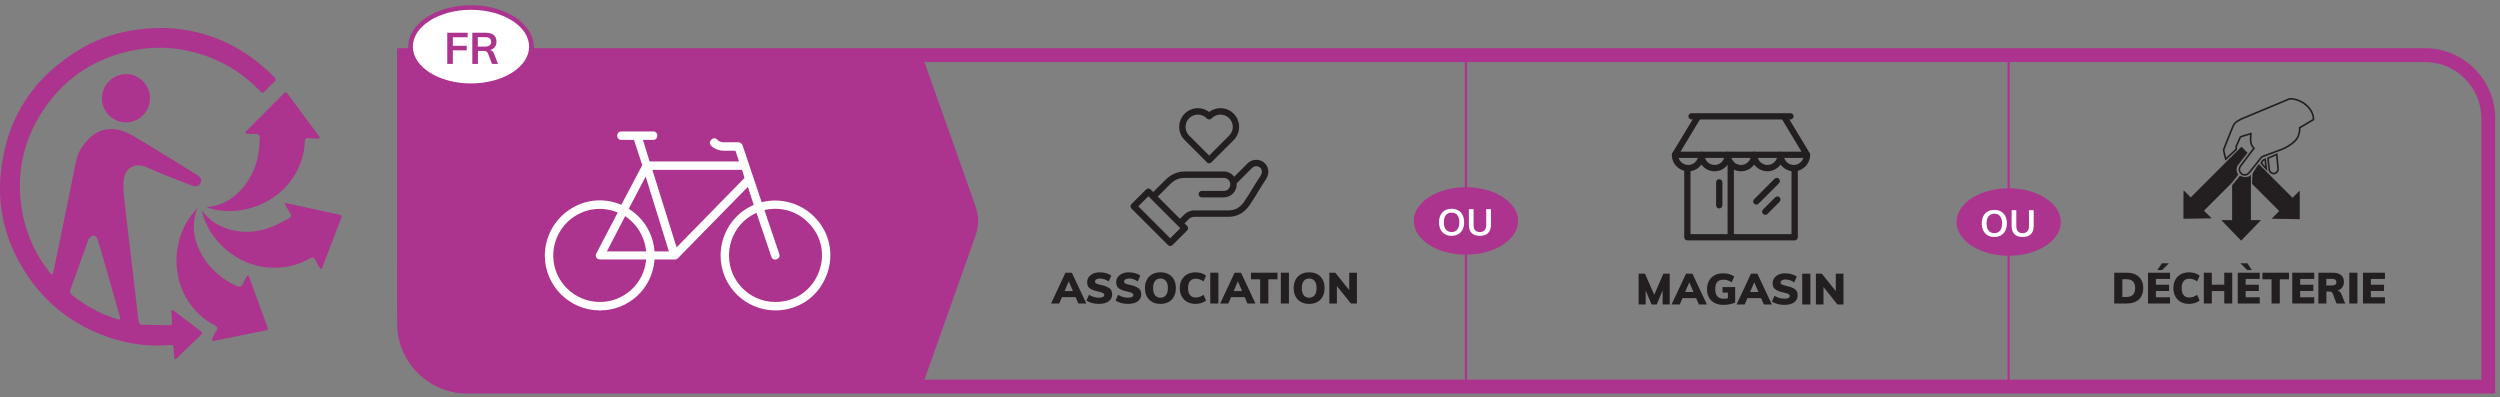 <svg width="447" height="71" viewBox="0 0 447 71" fill="none" xmlns="http://www.w3.org/2000/svg">
<rect x="0" y="0" width="447" height="71" fill="#808080" stroke="none"/>
<g clip-path="url(#clip0_26_19057)">
<path d="M446.141 70.37H83.557C76.635 70.37 71 64.74 71 57.812V8.615H433.589C440.51 8.615 446.141 14.25 446.141 21.172V70.37ZM73.484 11.099V57.812C73.484 63.37 78.005 67.885 83.557 67.885H443.661V21.172C443.661 15.62 439.141 11.099 433.589 11.099" fill="#AC348E"/>
<path d="M29.155 5C36.504 5.135 43.342 8.021 48.988 13.729C49.358 14.104 49.384 14.344 48.983 14.708C48.415 15.208 47.889 15.75 47.384 16.318C47.061 16.682 46.863 16.672 46.519 16.312C43.847 13.505 40.696 11.401 37.045 10.078C32.337 8.37 27.535 8.062 22.66 9.255C16.17 10.838 11.103 14.463 7.493 20.057C4.066 25.37 2.905 31.208 3.899 37.448C4.556 41.557 6.217 45.25 8.754 48.547C8.827 48.646 8.894 48.75 8.983 48.833C9.097 48.938 9.228 49.026 9.353 49.125C9.41 48.979 9.498 48.844 9.524 48.693C10.056 46.156 10.576 43.62 11.097 41.083C11.826 37.531 12.561 33.974 13.274 30.417C13.561 28.974 13.795 27.516 14.655 26.271C16.181 24.068 18.191 22.682 20.957 23.162C22.165 23.37 23.337 24.01 24.415 24.651C28.045 26.807 31.623 29.047 35.217 31.266C35.931 31.708 36.118 32.177 35.858 32.719C35.577 33.302 35.009 33.458 34.222 33.146C31.55 32.083 28.842 31.094 26.228 29.912C23.978 28.896 22.207 30.182 22.082 32.536C22.019 33.708 22.144 34.901 22.274 36.073C22.743 40.292 23.259 44.505 23.754 48.719C24.092 51.594 24.441 54.469 24.764 57.349C24.821 57.818 25.019 58.062 25.488 58.068C27.092 58.104 28.707 58.125 30.316 58.156C30.701 58.161 30.79 57.943 30.759 57.599C30.707 56.969 30.67 56.339 30.634 55.708C30.629 55.599 30.691 55.49 30.717 55.385C30.811 55.422 30.915 55.438 30.993 55.495C32.649 56.75 34.306 58.01 35.962 59.271C36.238 59.479 36.191 59.641 35.967 59.854C34.498 61.266 33.03 62.688 31.561 64.099C31.483 64.177 31.363 64.208 31.259 64.26C31.228 64.146 31.175 64.031 31.165 63.917C31.113 63.37 31.04 62.818 31.04 62.271C31.04 61.766 30.837 61.656 30.368 61.693C26.925 61.979 23.545 61.604 20.264 60.578C12.853 58.266 7.228 53.703 3.462 46.911C0.858 42.208 -0.325 37.115 0.077 31.766C0.842 21.588 5.712 13.865 14.504 8.693C18.8 6.161 23.509 5.031 29.155 5ZM21.54 57.062C21.446 56.698 21.394 56.479 21.332 56.266C20.446 53.151 19.561 50.036 18.67 46.922C18.264 45.51 17.863 44.099 17.41 42.708C17.326 42.443 16.998 42.094 16.78 42.089C16.504 42.083 16.207 42.375 15.957 42.583C15.842 42.677 15.806 42.865 15.748 43.021C14.701 45.932 13.67 48.854 12.597 51.755C12.42 52.245 12.545 52.495 12.91 52.781C14.748 54.229 16.733 55.427 18.894 56.318C19.587 56.604 20.306 56.854 21.019 57.094C21.165 57.141 21.353 57.078 21.54 57.062Z" fill="#AC348E"/>
<path d="M36.92 37.01C41.764 36.812 45.337 32.239 46.144 27.828C46.332 26.812 46.363 25.766 46.441 24.729C46.483 24.213 46.248 23.943 45.686 23.963C45.196 23.984 44.707 23.943 44.217 23.922C44.077 23.911 43.946 23.864 43.811 23.833C43.884 23.703 43.931 23.542 44.035 23.438C45.4 22.057 46.769 20.693 48.139 19.318C49.014 18.438 49.9 17.557 50.769 16.667C51.009 16.422 51.15 16.401 51.373 16.703C53.259 19.266 55.165 21.812 57.056 24.37C57.123 24.463 57.16 24.583 57.207 24.688C57.077 24.719 56.946 24.781 56.816 24.781C56.285 24.766 55.754 24.76 55.228 24.698C54.728 24.641 54.54 24.792 54.514 25.312C54.415 27.427 53.816 29.401 52.738 31.224C49.712 36.354 43.035 38.953 37.347 37.203C37.202 37.156 37.061 37.073 36.92 37.01Z" fill="#AC348E"/>
<path d="M35.379 37.104C33.478 41.208 35.561 45.693 38.087 48.198C39.342 49.443 40.759 50.464 42.4 51.161C42.905 51.375 43.181 51.286 43.394 50.781C43.577 50.354 43.806 49.943 44.035 49.531C44.108 49.401 44.243 49.312 44.347 49.203C44.415 49.323 44.504 49.432 44.551 49.557C45.472 52.068 46.389 54.573 47.306 57.083C47.478 57.542 47.618 58.01 47.816 58.458C47.993 58.844 47.889 59 47.488 59.083C45.525 59.469 43.571 59.87 41.613 60.266C40.571 60.474 39.535 60.693 38.493 60.896C38.28 60.938 38.056 60.927 37.837 60.943C37.9 60.745 37.946 60.531 38.035 60.344C38.222 59.958 38.384 59.552 38.644 59.214C39.077 58.646 38.821 58.391 38.301 58.12C36.472 57.172 35.004 55.807 33.832 54.12C30.405 49.203 30.889 42.016 34.941 37.614C35.092 37.448 35.233 37.276 35.379 37.104Z" fill="#AC348E"/>
<path d="M36.097 37.651C36.946 38.74 37.91 39.656 39.139 40.266C42.103 41.719 45.16 41.792 48.228 40.708C49.389 40.297 50.467 39.651 51.577 39.099C52.077 38.849 52.175 38.51 51.827 38.021C51.519 37.594 51.28 37.109 51.025 36.646C50.978 36.557 50.988 36.432 50.972 36.323C51.071 36.323 51.17 36.312 51.264 36.333C54.431 37.026 57.592 37.724 60.759 38.406C61.15 38.49 61.155 38.641 61.035 38.953C59.889 41.917 58.748 44.885 57.608 47.854C57.566 47.958 57.488 48.047 57.425 48.146C57.342 48.068 57.228 48.005 57.175 47.906C56.889 47.417 56.592 46.927 56.337 46.411C56.129 45.984 55.9 45.932 55.483 46.172C53.175 47.516 50.675 48.016 48.019 47.833C42.525 47.448 37.452 43.219 36.123 37.88C36.108 37.807 36.103 37.724 36.097 37.651Z" fill="#AC348E"/>
<path d="M18.222 17.578C18.222 15.193 20.17 13.234 22.54 13.245C24.889 13.255 26.811 15.188 26.821 17.552C26.832 19.938 24.879 21.896 22.504 21.885C20.155 21.875 18.228 19.932 18.222 17.578Z" fill="#AC348E"/>
<path d="M261.908 68.795H262.314V10.212H261.908V68.795Z" fill="#AC348E"/>
<path d="M271.435 39.5C271.435 42.834 267.26 45.538 262.111 45.538C256.962 45.538 252.78 42.834 252.78 39.5C252.78 36.166 256.962 33.469 262.111 33.469C267.26 33.469 271.435 36.166 271.435 39.5Z" fill="#AC348E"/>
<path d="M258.356 41.875C258.02 41.678 257.754 41.398 257.572 41.034C257.39 40.67 257.299 40.242 257.299 39.745C257.299 39.255 257.39 38.828 257.572 38.463C257.754 38.092 258.013 37.819 258.349 37.623C258.686 37.426 259.085 37.328 259.547 37.328C260.01 37.328 260.402 37.426 260.745 37.623C261.081 37.819 261.341 38.092 261.516 38.463C261.698 38.828 261.789 39.255 261.789 39.745C261.789 40.242 261.698 40.67 261.516 41.034C261.334 41.398 261.074 41.678 260.738 41.875C260.402 42.071 260.01 42.169 259.547 42.169C259.092 42.169 258.693 42.071 258.356 41.875ZM260.57 41.041C260.808 40.74 260.934 40.306 260.934 39.745C260.934 39.185 260.808 38.757 260.57 38.463C260.325 38.162 259.982 38.015 259.547 38.015C259.106 38.015 258.77 38.162 258.525 38.456C258.279 38.757 258.16 39.185 258.16 39.745C258.16 40.306 258.279 40.74 258.525 41.041C258.77 41.335 259.106 41.489 259.547 41.489C259.982 41.489 260.325 41.335 260.57 41.041Z" fill="white"/>
<path d="M263.141 41.672C262.805 41.335 262.637 40.845 262.637 40.2V37.392H263.477V40.249C263.477 40.656 263.575 40.964 263.764 41.174C263.953 41.384 264.234 41.489 264.612 41.489C264.976 41.489 265.263 41.384 265.453 41.167C265.642 40.957 265.74 40.649 265.74 40.249V37.392H266.58V40.2C266.58 40.845 266.412 41.328 266.076 41.665C265.74 42.001 265.256 42.169 264.612 42.169C263.96 42.169 263.47 42.008 263.141 41.672Z" fill="white"/>
<path d="M358.949 68.991H359.348V10.408H358.949V68.991Z" fill="#AC348E"/>
<path d="M368.476 39.703C368.476 43.03 364.301 45.734 359.152 45.734C353.996 45.734 349.821 43.03 349.821 39.703C349.821 36.369 353.996 33.665 359.152 33.665C364.301 33.665 368.476 36.369 368.476 39.703Z" fill="#AC348E"/>
<path d="M355.397 42.078C355.061 41.875 354.795 41.601 354.613 41.23C354.431 40.866 354.339 40.439 354.339 39.941C354.339 39.451 354.431 39.024 354.613 38.659C354.788 38.295 355.054 38.015 355.39 37.819C355.726 37.63 356.126 37.532 356.588 37.532C357.05 37.532 357.443 37.63 357.786 37.819C358.122 38.015 358.381 38.295 358.557 38.659C358.739 39.024 358.83 39.451 358.83 39.941C358.83 40.439 358.739 40.866 358.557 41.23C358.374 41.601 358.115 41.875 357.779 42.078C357.443 42.274 357.05 42.372 356.588 42.372C356.133 42.372 355.733 42.274 355.397 42.078ZM357.611 41.237C357.849 40.936 357.975 40.502 357.975 39.941C357.975 39.388 357.849 38.961 357.611 38.659C357.366 38.358 357.022 38.211 356.588 38.211C356.147 38.211 355.811 38.358 355.565 38.659C355.32 38.953 355.201 39.381 355.201 39.941C355.201 40.502 355.32 40.936 355.565 41.237C355.811 41.538 356.147 41.685 356.588 41.685C357.022 41.685 357.366 41.538 357.611 41.237Z" fill="white"/>
<path d="M360.175 41.868C359.845 41.532 359.677 41.048 359.677 40.404V37.588H360.518V40.446C360.518 40.852 360.616 41.16 360.805 41.37C360.994 41.581 361.281 41.686 361.653 41.686C362.024 41.686 362.304 41.581 362.493 41.37C362.682 41.153 362.781 40.852 362.781 40.446V37.588H363.621V40.404C363.621 41.041 363.453 41.532 363.117 41.868C362.781 42.204 362.297 42.372 361.653 42.372C361.001 42.372 360.511 42.204 360.175 41.868Z" fill="white"/>
<path d="M378.024 48.761H380.272C380.882 48.761 381.407 48.866 381.841 49.09C382.29 49.307 382.626 49.622 382.857 50.035C383.095 50.449 383.214 50.939 383.214 51.507C383.214 52.074 383.095 52.571 382.864 52.985C382.633 53.405 382.297 53.72 381.855 53.937C381.414 54.154 380.889 54.267 380.272 54.267H378.024V48.761ZM380.167 53.104C380.706 53.104 381.113 52.971 381.372 52.712C381.645 52.445 381.771 52.039 381.771 51.507C381.771 50.449 381.239 49.916 380.167 49.916H379.474V53.104" fill="#231F20"/>
<path d="M384.062 48.761H387.999V49.875H385.477V50.911H387.831V52.025H385.477V53.153H387.999V54.267H384.062V48.761ZM385.743 48.284L386.549 47.066H387.803L386.584 48.284H385.743Z" fill="#231F20"/>
<path d="M389.925 53.986C389.498 53.748 389.176 53.419 388.945 52.992C388.713 52.564 388.601 52.067 388.601 51.507C388.601 50.946 388.713 50.456 388.945 50.029C389.176 49.601 389.498 49.279 389.925 49.041C390.353 48.81 390.85 48.691 391.424 48.691C391.782 48.691 392.132 48.747 392.475 48.852C392.811 48.964 393.085 49.111 393.288 49.293L392.846 50.323C392.398 49.993 391.936 49.832 391.452 49.832C391.011 49.832 390.668 49.972 390.43 50.253C390.192 50.54 390.079 50.953 390.079 51.507C390.079 52.06 390.192 52.48 390.43 52.767C390.668 53.048 391.011 53.195 391.452 53.195C391.936 53.195 392.398 53.027 392.846 52.704L393.288 53.734C393.085 53.916 392.811 54.063 392.475 54.175C392.132 54.281 391.782 54.337 391.424 54.337C390.85 54.337 390.353 54.218 389.925 53.986Z" fill="#231F20"/>
<path d="M399.123 48.761V54.267H397.701V52.039H395.473V54.267H394.044V48.761H395.473V50.904H397.701V48.761" fill="#231F20"/>
<path d="M400.11 48.761H404.047V49.875H401.525V50.911H403.879V52.025H401.525V53.153H404.047V54.267H400.11V48.761ZM400.573 47.066H401.834L402.632 48.284H401.792L400.573 47.066Z" fill="#231F20"/>
<path d="M406.156 49.938H404.517V48.761H409.266V49.938H407.627V54.267H406.156" fill="#231F20"/>
<path d="M409.855 48.761H413.784V49.874H411.27V50.911H413.623V52.025H411.27V53.153H413.784V54.267H409.855" fill="#231F20"/>
<path d="M419.318 54.267H417.777L417.07 52.431C416.986 52.228 416.79 52.123 416.488 52.123H415.963V54.267H414.527V48.761H417.091C417.756 48.761 418.254 48.901 418.59 49.188C418.926 49.475 419.094 49.881 419.094 50.414C419.094 50.785 418.996 51.107 418.793 51.373C418.597 51.647 418.317 51.843 417.959 51.955C418.114 51.983 418.254 52.06 418.373 52.172C418.499 52.284 418.597 52.438 418.667 52.627L419.318 54.267ZM417.532 50.897C417.672 50.799 417.742 50.652 417.742 50.456C417.742 50.246 417.672 50.092 417.532 49.993C417.399 49.902 417.175 49.86 416.86 49.86H415.942V51.037H416.86C417.168 51.037 417.392 50.995 417.532 50.897Z" fill="#231F20"/>
<path d="M420.054 54.267H421.511V48.761H420.054V54.267Z" fill="#231F20"/>
<path d="M422.499 48.761H426.429V49.874H423.914V50.911H426.268V52.025H423.914V53.153H426.429V54.267H422.499" fill="#231F20"/>
<path d="M399.102 27.837V27.885L399.157 27.837" fill="#231F20"/>
<path d="M402.464 32.67L402.471 32.677L402.492 31.206" fill="#231F20"/>
<path d="M402.464 39.36V31.234L402.38 31.339C402.121 31.668 401.638 31.647 401.252 31.654C401.063 31.654 400.692 31.486 400.517 31.402L399.102 33.125V39.36H397.168L398.941 41.195L400.72 43.023L402.492 41.195L404.264 39.36" fill="#231F20"/>
<path d="M398.633 28.355L399.102 27.892V27.886" fill="#231F20"/>
<path d="M399.158 27.837L399.851 27.15L399.844 27.143L399.158 27.837Z" fill="#231F20"/>
<path d="M399.157 27.837L399.102 27.885V27.892L399.157 27.837Z" fill="#231F20"/>
<path d="M411.179 34.085L409.904 35.36L404.237 29.693L403.886 29.336L403.564 29.742L402.759 31.003L402.661 32.866L407.529 37.735L406.163 39.108L408.713 39.143L411.2 39.185V35.353" fill="#231F20"/>
<path d="M401.869 27.325L400.944 26.401L400.769 26.239L399.851 27.15L399.158 27.837L399.102 27.893L398.632 28.355L397.694 29.294H397.701L391.697 35.297L390.423 34.022L390.401 35.416V39.115L392.895 39.08L394.044 39.059L395.445 39.038L394.317 37.91L394.072 37.672L399.102 32.635L400.223 31.206C399.956 30.961 399.907 30.562 399.914 30.218C399.921 29.959 400.012 29.7 400.181 29.476L400.272 29.364L401.014 28.411L401.54 27.739L401.82 27.374" fill="#231F20"/>
<path d="M401.007 31.213L401.035 31.192C401 31.178 400.965 31.164 400.937 31.143" fill="#231F20"/>
<path d="M405.413 30.611L404.145 29.203L404.398 28.698L404.412 28.677L404.517 28.782L404.419 28.677C404.622 28.474 404.643 28.46 404.93 28.355L405.133 28.285L405.413 30.611ZM404.496 29.154L405.007 29.721L404.888 28.691C404.783 28.733 404.748 28.761 404.643 28.873" fill="#231F20"/>
<path d="M406.527 31.178C406.317 31.178 406.114 31.101 405.946 30.968C405.749 30.807 405.623 30.576 405.588 30.323V30.316L405.343 28.201L407.214 27.381L407.459 30.099C407.522 30.625 407.151 31.108 406.639 31.171C406.604 31.178 406.562 31.178 406.527 31.178ZM405.883 30.288C405.904 30.463 405.995 30.625 406.128 30.737C406.268 30.849 406.436 30.898 406.604 30.877C406.954 30.835 407.207 30.498 407.165 30.134L406.954 27.816L405.665 28.383" fill="#231F20"/>
<path d="M401.357 31.423C401.203 31.423 401.056 31.388 400.909 31.325C400.867 31.311 400.832 31.29 400.797 31.269L400.769 31.248L400.398 30.877C400.166 30.477 400.202 29.973 400.489 29.595L402.814 26.513C402.443 26.148 402.345 25.714 402.282 25.308C402.254 25.105 402.261 24.698 402.296 24.096C401.224 24.411 400.769 24.558 400.699 24.6C400.685 24.607 400.678 24.614 400.671 24.621L400.678 24.642L399.991 26.19L399.956 26.793L397.883 28.719L397.82 28.474C397.729 28.145 397.442 27.038 397.442 26.863C397.442 26.674 397.596 26.331 397.624 26.26C397.869 25.63 399.116 22.443 399.284 22.204C399.452 21.973 399.606 21.784 399.9 21.595C400.166 21.427 400.622 21.168 400.643 21.154L400.657 21.147L409.385 17.511H409.413C410.457 17.511 411.55 17.917 412.397 18.632C413.301 19.389 413.798 20.362 413.798 21.371V21.462L411.326 22.933C411.34 23.241 411.326 23.479 411.277 23.648C411.241 23.753 411.213 23.858 411.185 23.963C411.087 24.369 410.989 24.761 410.429 25.322C409.735 26.015 408.713 26.59 408.061 26.835C407.858 26.905 407.459 27.052 407.003 27.227L404.741 28.075L404.482 28.194L402.282 30.954C402.051 31.255 401.708 31.423 401.357 31.423ZM400.958 31.024C400.986 31.038 401.007 31.045 401.028 31.059C401.385 31.213 401.806 31.101 402.044 30.772L404.299 27.956L404.629 27.794L406.898 26.947C407.354 26.779 407.753 26.632 407.956 26.555C408.601 26.317 409.588 25.742 410.219 25.112C410.723 24.607 410.807 24.278 410.898 23.893C410.926 23.788 410.954 23.676 410.989 23.556C411.024 23.458 411.052 23.255 411.024 22.863L411.01 22.772L413.504 21.287C413.441 19.332 411.305 17.819 409.441 17.805L400.783 21.42C400.72 21.455 400.3 21.693 400.054 21.847C399.802 22.001 399.683 22.163 399.529 22.38C399.41 22.548 398.464 24.922 397.897 26.38C397.827 26.527 397.743 26.772 397.743 26.863C397.743 26.954 397.89 27.556 398.044 28.166L399.662 26.66L399.697 26.12L400.363 24.621C400.363 24.551 400.398 24.46 400.524 24.355C400.566 24.327 400.657 24.257 402.415 23.753L402.618 23.697L402.604 23.907C402.555 24.579 402.548 25.063 402.576 25.259C402.646 25.735 402.751 26.064 403.067 26.352L403.214 26.485L400.727 29.777C400.517 30.05 400.482 30.414 400.65 30.709" fill="#231F20"/>
<path d="M298.544 48.936V54.442H297.276L297.269 51.92L296.226 54.442H295.301L294.25 51.955V54.442H292.989V48.936H294.124L295.777 52.697L297.409 48.936" fill="#231F20"/>
<path d="M303.273 53.307H300.828L300.338 54.442H298.88L301.458 48.936H302.607L305.192 54.442H303.756L303.273 53.307ZM302.803 52.214L302.047 50.477L301.297 52.214" fill="#231F20"/>
<path d="M310.25 51.331V54.099C309.956 54.232 309.626 54.337 309.262 54.407C308.898 54.477 308.527 54.512 308.148 54.512C307.546 54.512 307.028 54.4 306.586 54.176C306.145 53.944 305.809 53.622 305.571 53.195C305.332 52.775 305.213 52.263 305.213 51.682C305.213 51.114 305.332 50.617 305.571 50.197C305.809 49.769 306.145 49.44 306.579 49.209C307.007 48.978 307.518 48.866 308.092 48.866C308.492 48.866 308.863 48.915 309.22 49.02C309.57 49.125 309.858 49.265 310.082 49.447L309.626 50.477C309.374 50.309 309.129 50.19 308.891 50.12C308.66 50.043 308.408 50.008 308.141 50.008C307.651 50.008 307.287 50.141 307.042 50.421C306.803 50.694 306.684 51.114 306.684 51.682C306.684 52.27 306.81 52.712 307.063 52.992C307.308 53.272 307.693 53.412 308.218 53.412C308.457 53.412 308.702 53.391 308.947 53.342V52.319H307.987V51.331" fill="#231F20"/>
<path d="M314.887 53.307H312.442L311.952 54.442H310.502L313.073 48.936H314.222L316.806 54.442H315.377L314.887 53.307ZM314.418 52.214L313.661 50.477L312.912 52.214" fill="#231F20"/>
<path d="M317.808 54.351C317.409 54.246 317.08 54.099 316.827 53.909L317.283 52.88C317.556 53.048 317.836 53.181 318.137 53.272C318.446 53.363 318.747 53.405 319.048 53.405C319.356 53.405 319.594 53.363 319.763 53.279C319.924 53.195 320.008 53.076 320.008 52.922C320.008 52.782 319.938 52.669 319.784 52.578C319.636 52.487 319.356 52.396 318.943 52.312C318.418 52.207 318.018 52.081 317.724 51.927C317.437 51.773 317.234 51.598 317.122 51.388C317.003 51.184 316.946 50.932 316.946 50.638C316.946 50.302 317.038 50.001 317.234 49.727C317.423 49.454 317.689 49.244 318.032 49.09C318.383 48.943 318.775 48.866 319.216 48.866C319.615 48.866 320.001 48.922 320.379 49.034C320.75 49.146 321.044 49.286 321.255 49.468L320.806 50.498C320.561 50.33 320.309 50.197 320.043 50.106C319.77 50.022 319.503 49.972 319.237 49.972C318.971 49.972 318.761 50.022 318.6 50.127C318.439 50.225 318.361 50.358 318.361 50.526C318.361 50.624 318.39 50.701 318.446 50.764C318.502 50.827 318.607 50.883 318.761 50.946C318.915 51.002 319.153 51.065 319.461 51.135C319.959 51.24 320.358 51.373 320.638 51.521C320.925 51.675 321.128 51.85 321.248 52.06C321.367 52.263 321.423 52.508 321.423 52.789C321.423 53.328 321.213 53.748 320.799 54.056C320.379 54.358 319.791 54.512 319.034 54.512C318.621 54.512 318.214 54.463 317.808 54.351Z" fill="#231F20"/>
<path d="M322.236 54.442H323.693V48.936H322.236V54.442Z" fill="#231F20"/>
<path d="M329.612 48.936V54.442H328.533L326.039 51.318V54.442H324.68V48.936H325.745L328.239 52.046V48.936" fill="#231F20"/>
<path d="M320.141 21.357H302.439C302.131 21.357 301.886 21.105 301.886 20.797C301.886 20.488 302.131 20.236 302.439 20.236H320.141C320.449 20.236 320.694 20.488 320.694 20.797C320.694 21.105 320.449 21.357 320.141 21.357Z" fill="#231F20"/>
<path d="M323.104 28.236H299.504C299.301 28.236 299.105 28.131 299.007 27.956C298.909 27.78 298.895 27.563 299 27.388L303.084 20.635C303.238 20.369 303.588 20.292 303.847 20.446C304.106 20.607 304.197 20.951 304.036 21.21L300.471 27.122H322.116L318.551 21.21C318.39 20.951 318.474 20.607 318.74 20.446C318.992 20.292 319.342 20.369 319.503 20.635L323.58 27.388C323.685 27.563 323.685 27.78 323.587 27.956C323.489 28.131 323.3 28.236 323.104 28.236Z" fill="#231F20"/>
<path d="M301.858 30.625C300.24 30.625 298.93 29.315 298.93 27.703C298.93 27.388 299.182 27.136 299.497 27.136C299.805 27.136 300.058 27.388 300.058 27.703C300.058 28.691 300.863 29.497 301.858 29.497C302.839 29.497 303.651 28.691 303.651 27.703C303.651 27.388 303.903 27.136 304.211 27.136C304.52 27.136 304.772 27.388 304.772 27.703C304.772 29.315 303.462 30.625 301.858 30.625Z" fill="#231F20"/>
<path d="M306.572 30.625C304.961 30.625 303.644 29.315 303.644 27.703C303.644 27.388 303.903 27.136 304.211 27.136C304.52 27.136 304.772 27.388 304.772 27.703C304.772 28.691 305.577 29.497 306.572 29.497C307.56 29.497 308.365 28.691 308.365 27.703C308.365 27.388 308.618 27.136 308.933 27.136C309.241 27.136 309.493 27.388 309.493 27.703C309.493 29.315 308.183 30.625 306.572 30.625Z" fill="#231F20"/>
<path d="M311.294 30.625C309.682 30.625 308.365 29.315 308.365 27.703C308.365 27.388 308.618 27.136 308.933 27.136C309.241 27.136 309.493 27.388 309.493 27.703C309.493 28.691 310.299 29.497 311.294 29.497C312.281 29.497 313.087 28.691 313.087 27.703C313.087 27.388 313.339 27.136 313.647 27.136C313.963 27.136 314.215 27.388 314.215 27.703C314.215 29.315 312.905 30.625 311.294 30.625Z" fill="#231F20"/>
<path d="M316.008 30.625C314.397 30.625 313.087 29.315 313.087 27.703C313.087 27.388 313.339 27.136 313.647 27.136C313.962 27.136 314.214 27.388 314.214 27.703C314.214 28.691 315.02 29.497 316.008 29.497C317.002 29.497 317.808 28.691 317.808 27.703C317.808 27.388 318.06 27.136 318.368 27.136C318.677 27.136 318.929 27.388 318.929 27.703C318.929 29.315 317.619 30.625 316.008 30.625Z" fill="#231F20"/>
<path d="M320.729 30.625C319.118 30.625 317.808 29.315 317.808 27.703C317.808 27.388 318.06 27.136 318.369 27.136C318.677 27.136 318.929 27.388 318.929 27.703C318.929 28.691 319.735 29.497 320.729 29.497C321.717 29.497 322.523 28.691 322.523 27.703C322.523 27.388 322.775 27.136 323.09 27.136C323.398 27.136 323.65 27.388 323.65 27.703C323.65 29.315 322.34 30.625 320.729 30.625Z" fill="#231F20"/>
<path d="M320.884 42.982H301.697C301.388 42.982 301.136 42.729 301.136 42.421V30.064C301.136 29.749 301.388 29.497 301.697 29.497C302.012 29.497 302.264 29.749 302.264 30.064V41.861H320.323V30.078C320.323 29.77 320.575 29.518 320.884 29.518C321.192 29.518 321.451 29.77 321.451 30.078V42.421C321.451 42.729 321.192 42.982 320.884 42.982Z" fill="#231F20"/>
<path d="M309.458 42.862C309.15 42.862 308.891 42.61 308.891 42.302V29.168C308.891 28.852 309.15 28.6 309.458 28.6C309.767 28.6 310.019 28.852 310.019 29.168V42.302C310.019 42.61 309.767 42.862 309.458 42.862Z" fill="#231F20"/>
<path d="M307.399 37.272C307.09 37.272 306.838 37.02 306.838 36.705V32.593C306.838 32.285 307.09 32.033 307.399 32.033C307.707 32.033 307.966 32.285 307.966 32.593V36.705C307.966 37.02 307.707 37.272 307.399 37.272Z" fill="#231F20"/>
<path d="M314.025 36.586C313.885 36.586 313.738 36.53 313.633 36.418C313.409 36.201 313.409 35.843 313.633 35.626L317.283 31.97C317.507 31.745 317.864 31.745 318.081 31.97C318.298 32.187 318.298 32.544 318.081 32.761L314.425 36.418C314.313 36.53 314.172 36.586 314.025 36.586Z" fill="#231F20"/>
<path d="M315.63 38.414C315.482 38.414 315.335 38.358 315.23 38.246C315.006 38.029 315.006 37.672 315.23 37.454L317.402 35.283C317.619 35.059 317.976 35.059 318.193 35.283C318.418 35.5 318.418 35.857 318.193 36.074L316.029 38.246C315.917 38.358 315.77 38.414 315.63 38.414Z" fill="#231F20"/>
<path d="M192.32 53.132H189.875L189.385 54.267H187.928L190.506 48.761H191.647L194.232 54.267H192.803L192.32 53.132ZM191.843 52.039L191.094 50.295L190.344 52.039" fill="#231F20"/>
<path d="M195.241 54.175C194.842 54.063 194.512 53.916 194.26 53.734L194.715 52.704C194.982 52.873 195.269 53.006 195.57 53.097C195.871 53.188 196.179 53.23 196.481 53.23C196.789 53.23 197.027 53.188 197.195 53.104C197.356 53.02 197.44 52.894 197.44 52.739C197.44 52.599 197.363 52.487 197.216 52.403C197.069 52.312 196.782 52.221 196.369 52.13C195.85 52.032 195.444 51.899 195.157 51.745C194.87 51.598 194.666 51.416 194.547 51.212C194.435 51.002 194.379 50.757 194.379 50.463C194.379 50.127 194.47 49.825 194.659 49.552C194.856 49.279 195.122 49.069 195.465 48.915C195.815 48.761 196.208 48.691 196.649 48.691C197.048 48.691 197.433 48.747 197.805 48.852C198.183 48.971 198.47 49.111 198.687 49.293L198.239 50.323C197.994 50.148 197.742 50.022 197.468 49.93C197.202 49.839 196.936 49.797 196.663 49.797C196.404 49.797 196.193 49.846 196.032 49.944C195.871 50.05 195.787 50.183 195.787 50.351C195.787 50.442 195.822 50.519 195.878 50.582C195.934 50.645 196.039 50.708 196.193 50.764C196.348 50.827 196.579 50.89 196.887 50.953C197.391 51.065 197.784 51.191 198.071 51.346C198.358 51.5 198.561 51.675 198.68 51.878C198.799 52.088 198.855 52.326 198.855 52.613C198.855 53.153 198.645 53.566 198.232 53.874C197.812 54.182 197.223 54.337 196.467 54.337C196.053 54.337 195.64 54.281 195.241 54.175Z" fill="#231F20"/>
<path d="M200.438 54.175C200.039 54.063 199.71 53.916 199.458 53.734L199.913 52.704C200.186 52.873 200.466 53.006 200.768 53.097C201.069 53.188 201.377 53.23 201.678 53.23C201.987 53.23 202.225 53.188 202.393 53.104C202.554 53.02 202.638 52.894 202.638 52.739C202.638 52.599 202.561 52.487 202.414 52.403C202.267 52.312 201.987 52.221 201.573 52.13C201.048 52.032 200.642 51.899 200.361 51.745C200.067 51.598 199.864 51.416 199.745 51.212C199.633 51.002 199.577 50.757 199.577 50.463C199.577 50.127 199.668 49.825 199.864 49.552C200.053 49.279 200.319 49.069 200.663 48.915C201.013 48.761 201.405 48.691 201.853 48.691C202.246 48.691 202.631 48.747 203.002 48.852C203.381 48.971 203.675 49.111 203.885 49.293L203.437 50.323C203.198 50.148 202.939 50.022 202.673 49.93C202.4 49.839 202.134 49.797 201.867 49.797C201.601 49.797 201.391 49.846 201.23 49.944C201.069 50.05 200.992 50.183 200.992 50.351C200.992 50.442 201.02 50.519 201.076 50.582C201.132 50.645 201.237 50.708 201.391 50.764C201.552 50.827 201.783 50.89 202.092 50.953C202.589 51.065 202.981 51.191 203.268 51.346C203.556 51.5 203.759 51.675 203.878 51.878C203.997 52.088 204.053 52.326 204.053 52.613C204.053 53.153 203.843 53.566 203.43 53.874C203.009 54.182 202.421 54.337 201.664 54.337C201.251 54.337 200.845 54.281 200.438 54.175Z" fill="#231F20"/>
<path d="M206.022 53.993C205.601 53.762 205.279 53.433 205.055 53.006C204.831 52.578 204.719 52.074 204.719 51.507C204.719 50.932 204.831 50.435 205.062 50.014C205.286 49.587 205.608 49.265 206.022 49.034C206.442 48.803 206.932 48.691 207.493 48.691C208.053 48.691 208.544 48.803 208.957 49.034C209.37 49.265 209.692 49.587 209.909 50.014C210.134 50.435 210.246 50.932 210.246 51.507C210.246 52.074 210.134 52.578 209.909 53.006C209.692 53.433 209.37 53.762 208.957 53.993C208.544 54.224 208.053 54.337 207.493 54.337C206.932 54.337 206.442 54.224 206.022 53.993ZM208.459 52.788C208.698 52.494 208.817 52.067 208.817 51.507C208.817 50.946 208.698 50.526 208.459 50.232C208.228 49.938 207.906 49.797 207.493 49.797C207.079 49.797 206.757 49.938 206.526 50.232C206.295 50.519 206.176 50.946 206.176 51.507C206.176 52.074 206.295 52.501 206.526 52.795C206.757 53.083 207.079 53.23 207.493 53.23C207.906 53.23 208.228 53.083 208.459 52.788Z" fill="#231F20"/>
<path d="M212.277 53.986C211.85 53.748 211.521 53.419 211.296 52.992C211.065 52.564 210.946 52.067 210.946 51.507C210.946 50.946 211.065 50.456 211.296 50.029C211.521 49.601 211.85 49.279 212.277 49.041C212.704 48.81 213.202 48.691 213.776 48.691C214.133 48.691 214.484 48.747 214.82 48.852C215.163 48.964 215.429 49.111 215.64 49.293L215.198 50.323C214.75 49.993 214.288 49.832 213.804 49.832C213.363 49.832 213.02 49.972 212.781 50.253C212.543 50.54 212.424 50.953 212.424 51.507C212.424 52.06 212.543 52.48 212.781 52.767C213.02 53.048 213.363 53.195 213.804 53.195C214.288 53.195 214.75 53.027 215.198 52.704L215.64 53.734C215.429 53.916 215.163 54.063 214.82 54.175C214.484 54.281 214.133 54.337 213.776 54.337C213.202 54.337 212.704 54.218 212.277 53.986Z" fill="#231F20"/>
<path d="M216.396 54.267H217.853V48.761H216.396V54.267Z" fill="#231F20"/>
<path d="M222.561 53.132H220.116L219.626 54.267H218.168L220.746 48.761H221.895L224.473 54.267H223.044L222.561 53.132ZM222.084 52.039L221.335 50.295L220.585 52.039" fill="#231F20"/>
<path d="M225.314 49.938H223.674V48.761H228.424V49.938H226.785V54.267H225.314" fill="#231F20"/>
<path d="M229.012 54.267H230.462V48.761H229.012V54.267Z" fill="#231F20"/>
<path d="M232.606 53.993C232.192 53.762 231.87 53.433 231.646 53.006C231.422 52.578 231.31 52.074 231.31 51.507C231.31 50.932 231.422 50.435 231.646 50.014C231.877 49.587 232.199 49.265 232.613 49.034C233.026 48.803 233.516 48.691 234.077 48.691C234.637 48.691 235.128 48.803 235.548 49.034C235.961 49.265 236.276 49.587 236.501 50.014C236.725 50.435 236.837 50.932 236.837 51.507C236.837 52.074 236.725 52.578 236.501 53.006C236.276 53.433 235.961 53.762 235.548 53.993C235.128 54.224 234.637 54.337 234.077 54.337C233.516 54.337 233.026 54.224 232.606 53.993ZM235.051 52.788C235.282 52.494 235.401 52.067 235.401 51.507C235.401 50.946 235.282 50.526 235.051 50.232C234.819 49.938 234.49 49.797 234.077 49.797C233.664 49.797 233.341 49.938 233.11 50.232C232.879 50.519 232.76 50.946 232.76 51.507C232.76 52.074 232.879 52.501 233.11 52.795C233.341 53.083 233.664 53.23 234.077 53.23C234.49 53.23 234.819 53.083 235.051 52.788Z" fill="#231F20"/>
<path d="M242.616 48.761V54.267H241.537L239.036 51.142V54.267H237.684V48.761H238.742L241.243 51.871V48.761" fill="#231F20"/>
<path d="M214.183 19.48C213.363 19.48 212.543 19.795 211.92 20.418C210.673 21.665 210.673 23.697 211.92 24.95L215.822 28.845C215.969 29.097 216.312 29.133 216.508 28.922L220.48 24.95C221.734 23.697 221.734 21.665 220.48 20.418C219.857 19.795 219.037 19.48 218.218 19.48C217.503 19.48 216.788 19.718 216.2 20.194C215.619 19.718 214.897 19.48 214.183 19.48ZM214.183 20.348C214.778 20.348 215.373 20.579 215.836 21.042L215.892 21.105C216.067 21.266 216.333 21.266 216.508 21.105L216.571 21.042C217.489 20.117 218.946 20.117 219.871 21.042C220.788 21.959 220.788 23.423 219.871 24.341L216.2 28.012L212.529 24.341C211.612 23.423 211.612 21.959 212.529 21.042C212.992 20.579 213.587 20.348 214.183 20.348ZM224.62 28.705C224.088 28.705 223.562 28.908 223.163 29.308L220.648 31.822C220.263 31.206 219.59 30.8 218.813 30.8H211.85C209.966 30.8 208.936 31.794 208.067 32.663L206.197 34.533L205.636 33.966C205.552 33.889 205.44 33.84 205.328 33.84C205.209 33.84 205.097 33.889 205.02 33.966L202.407 36.579C202.323 36.656 202.281 36.768 202.281 36.887C202.281 37.006 202.323 37.111 202.407 37.195L208.936 43.717C209.104 43.892 209.377 43.885 209.552 43.717L212.158 41.111C212.326 40.936 212.326 40.663 212.158 40.495L211.598 39.934L212.158 39.367C212.592 38.932 212.866 38.624 213.594 38.624H219.682C221.174 38.624 222.421 37.882 223.31 36.607C224.326 35.136 225.328 33.3 226.126 32.166C226.42 31.738 226.617 31.248 226.638 30.744C226.659 30.239 226.476 29.714 226.077 29.308C225.678 28.908 225.145 28.705 224.62 28.705ZM224.62 29.567C224.921 29.567 225.223 29.686 225.461 29.924C225.692 30.155 225.776 30.414 225.769 30.709C225.755 31.01 225.629 31.353 225.412 31.668C224.557 32.873 223.569 34.694 222.596 36.109C221.825 37.216 220.9 37.756 219.682 37.756H213.594C212.578 37.756 211.976 38.316 211.542 38.75L210.981 39.318L206.813 35.143L208.677 33.279C209.545 32.411 210.253 31.668 211.85 31.668H218.813C219.541 31.668 220.116 32.243 220.116 32.971C220.116 33.7 219.541 34.274 218.813 34.274H214.89C214.316 34.274 214.316 35.15 214.89 35.15H218.813C220.011 35.15 220.984 34.169 220.984 32.971C220.984 32.887 220.984 32.81 220.97 32.726L223.78 29.924C224.011 29.686 224.319 29.567 224.62 29.567ZM205.328 34.891L211.233 40.803L209.237 42.792L203.332 36.887" fill="#231F20"/>
<path d="M209.237 43.983C209.09 43.983 208.943 43.927 208.838 43.822L202.309 37.293C202.204 37.188 202.141 37.041 202.141 36.887C202.141 36.733 202.197 36.586 202.309 36.481L204.922 33.875C205.132 33.658 205.517 33.658 205.734 33.875L206.197 34.337L207.962 32.565C208.768 31.759 209.867 30.66 211.85 30.66H218.813C219.548 30.66 220.235 31.01 220.669 31.605L223.065 29.21C223.478 28.796 224.032 28.572 224.62 28.572C225.208 28.572 225.762 28.796 226.175 29.21C226.581 29.623 226.792 30.169 226.778 30.751C226.757 31.255 226.567 31.773 226.238 32.243C225.846 32.796 225.412 33.511 224.949 34.274C224.459 35.087 223.948 35.927 223.422 36.684C222.483 38.05 221.188 38.764 219.681 38.764H213.594C212.957 38.764 212.711 39.01 212.312 39.409L211.794 39.934L212.256 40.397C212.361 40.509 212.424 40.649 212.424 40.803C212.424 40.957 212.361 41.097 212.256 41.209L209.643 43.815C209.538 43.927 209.398 43.983 209.244 43.983H209.237ZM205.328 33.98C205.244 33.98 205.167 34.015 205.111 34.064L202.505 36.677C202.449 36.733 202.414 36.81 202.414 36.887C202.414 36.964 202.449 37.041 202.505 37.097L209.034 43.619C209.146 43.738 209.335 43.738 209.447 43.619L212.06 41.013C212.179 40.901 212.179 40.712 212.06 40.593L211.401 39.934L212.116 39.213C212.522 38.806 212.845 38.484 213.594 38.484H219.681C221.089 38.484 222.308 37.812 223.191 36.53C223.709 35.773 224.221 34.94 224.718 34.127C225.18 33.364 225.615 32.642 226.007 32.089C226.315 31.654 226.483 31.192 226.497 30.744C226.518 30.232 226.329 29.763 225.979 29.406C225.615 29.049 225.131 28.845 224.62 28.845C224.102 28.845 223.618 29.049 223.261 29.406L220.627 32.047L220.529 31.892C220.151 31.297 219.513 30.933 218.813 30.933H211.85C209.986 30.933 208.971 31.949 208.165 32.761L206.197 34.73L205.538 34.064C205.482 34.015 205.405 33.98 205.328 33.98ZM209.237 42.995L203.136 36.887L205.328 34.695L211.43 40.803L209.237 42.995ZM203.528 36.887L209.237 42.603L211.037 40.803L205.328 35.087L203.528 36.887ZM210.981 39.514L206.617 35.15L208.634 33.132C209.489 32.271 210.232 31.528 211.85 31.528H218.813C219.618 31.528 220.256 32.166 220.256 32.971C220.256 33.784 219.618 34.414 218.813 34.414H214.89C214.659 34.414 214.596 34.603 214.596 34.716C214.596 34.821 214.659 35.01 214.89 35.01H218.813C219.934 35.01 220.844 34.099 220.844 32.971C220.844 32.894 220.844 32.824 220.837 32.747L220.823 32.684L223.681 29.826C224.186 29.322 225.047 29.322 225.559 29.826C225.804 30.071 225.916 30.358 225.902 30.716C225.895 31.052 225.755 31.416 225.524 31.745C225.096 32.348 224.641 33.097 224.158 33.896C223.688 34.673 223.191 35.479 222.708 36.194C221.902 37.349 220.942 37.896 219.681 37.896H213.594C212.676 37.896 212.123 38.365 211.64 38.849L210.981 39.514ZM207.009 35.15L210.981 39.122L211.444 38.659C211.836 38.267 212.48 37.616 213.594 37.616H219.681C220.844 37.616 221.734 37.111 222.476 36.032C222.96 35.332 223.45 34.526 223.92 33.749C224.41 32.95 224.865 32.194 225.3 31.584C225.496 31.297 225.615 30.982 225.629 30.709C225.636 30.428 225.559 30.218 225.363 30.022C224.956 29.616 224.277 29.623 223.877 30.022L221.117 32.782C221.117 32.845 221.125 32.908 221.125 32.971C221.125 34.246 220.088 35.29 218.813 35.29H214.89C214.519 35.29 214.316 34.996 214.316 34.716C214.316 34.428 214.519 34.141 214.89 34.141H218.813C219.464 34.141 219.976 33.623 219.976 32.971C219.976 32.32 219.464 31.808 218.813 31.808H211.85C210.344 31.808 209.671 32.474 208.831 33.322L207.009 35.15ZM216.193 29.203C216.172 29.203 216.151 29.203 216.13 29.196C215.948 29.175 215.794 29.076 215.703 28.922L211.822 25.049C211.191 24.418 210.841 23.578 210.841 22.688C210.841 21.791 211.191 20.951 211.822 20.32C212.452 19.69 213.293 19.34 214.182 19.34C214.911 19.34 215.626 19.585 216.2 20.019C216.774 19.585 217.489 19.34 218.217 19.34C219.114 19.346 219.948 19.69 220.578 20.32C221.881 21.623 221.881 23.746 220.578 25.049L216.606 29.02C216.501 29.133 216.354 29.203 216.193 29.203ZM214.182 19.62C213.363 19.62 212.592 19.942 212.018 20.516C211.437 21.098 211.121 21.868 211.121 22.688C211.121 23.5 211.437 24.271 212.018 24.852L215.92 28.754C215.99 28.859 216.067 28.908 216.158 28.922C216.249 28.929 216.347 28.901 216.41 28.831L220.382 24.852C221.58 23.655 221.58 21.714 220.382 20.516C219.808 19.942 219.037 19.62 218.217 19.62C217.517 19.62 216.83 19.865 216.291 20.306L216.2 20.376L216.116 20.306C215.569 19.865 214.883 19.62 214.182 19.62ZM216.2 28.208L212.431 24.439C211.962 23.97 211.703 23.346 211.703 22.688C211.703 22.029 211.962 21.413 212.431 20.944C212.901 20.467 213.524 20.208 214.182 20.208C214.834 20.208 215.457 20.467 215.934 20.944L215.99 21C216.109 21.119 216.291 21.119 216.41 21L216.466 20.944C216.935 20.467 217.559 20.208 218.217 20.208C218.876 20.208 219.492 20.467 219.969 20.944C220.949 21.924 220.949 23.458 219.969 24.439L216.2 28.208ZM214.182 20.488C213.601 20.488 213.048 20.72 212.627 21.133C211.759 22.008 211.759 23.374 212.627 24.243L216.2 27.816L219.773 24.243C220.641 23.374 220.641 22.008 219.773 21.133C219.352 20.72 218.799 20.488 218.217 20.488C217.636 20.488 217.083 20.72 216.662 21.133L216.606 21.196C216.382 21.42 216.018 21.42 215.794 21.196L215.731 21.133C215.317 20.72 214.764 20.488 214.182 20.488Z" fill="#231F20"/>
<path d="M164.546 70H87.707C69.838 69.727 70.986 57.72 71.028 47.163V9H164.546L174.444 36.929C175.032 38.596 175.032 40.411 174.444 42.071" fill="#AC348E"/>
<path d="M145.583 38.751C143.194 36.362 139.776 35.367 136.456 36.089L136.182 36.152L136.098 35.892C135.538 34.239 134.991 32.6 134.445 30.968C133.899 29.329 133.352 27.69 132.792 26.043C132.708 25.735 132.4 25.441 132.028 25.441H129.464C129.107 25.441 128.582 25.385 128.232 24.951C127.909 24.607 127.482 24.698 127.209 24.944C126.922 25.21 126.796 25.644 127.132 26.043C127.72 26.625 128.547 26.947 129.464 26.947H131.496L132.14 28.866H116.148L114.957 25.014H116.813C117.381 25.014 117.535 24.537 117.535 24.257C117.535 23.977 117.381 23.508 116.813 23.508H111.076C110.509 23.508 110.355 23.977 110.355 24.257C110.355 24.537 110.509 25.014 111.076 25.014H113.353L114.838 29.525L111.097 36.614L110.838 36.516C107.777 35.311 104.463 35.689 101.738 37.546C99.034 39.395 97.416 42.442 97.416 45.707C97.416 51.108 101.837 55.5 107.272 55.5C112.337 55.5 116.519 51.703 117.003 46.673L117.031 46.393H120.617C120.869 46.393 121.051 46.33 121.206 46.176L133.717 33.406L134.767 36.642L134.522 36.754C131.069 38.33 128.841 41.847 128.841 45.707C128.841 51.108 133.233 55.5 138.634 55.5C142.676 55.5 146.151 53.188 147.692 49.461C149.247 45.707 148.434 41.602 145.583 38.751ZM115.496 46.743C114.978 50.876 111.44 53.994 107.272 53.994C102.67 53.994 98.922 50.274 98.922 45.707C98.922 42.982 100.253 40.418 102.481 38.856C104.737 37.279 107.518 36.922 110.124 37.875L110.453 37.994L106.607 45.349C106.488 45.574 106.488 45.826 106.614 46.036C106.747 46.26 106.992 46.393 107.272 46.393H115.538L115.496 46.743ZM108.512 44.95L111.777 38.639L112.064 38.849C113.948 40.215 115.167 42.26 115.496 44.6L115.545 44.95H108.512ZM117.031 44.95L117.003 44.677C116.701 41.728 115.118 39.108 112.652 37.483L112.421 37.328L115.447 31.563L119.594 44.95H117.031ZM120.974 44.228L116.645 30.372H132.694L133.114 31.823L120.974 44.228ZM146.326 48.845C145.023 52.025 142.074 53.994 138.634 53.994C134.06 53.994 130.347 50.274 130.347 45.707C130.347 42.491 132.105 39.619 134.942 38.197L135.258 38.043L137.927 45.917C138.095 46.421 138.529 46.477 138.851 46.372C139.117 46.281 139.524 45.98 139.342 45.426L136.673 37.553L137.016 37.483C139.797 36.957 142.606 37.833 144.525 39.815C146.942 42.204 147.636 45.665 146.326 48.845Z" fill="white"/>
<path d="M95.021 8.333C95.021 12.198 90.177 15.328 84.208 15.328C78.24 15.328 73.401 12.198 73.401 8.333C73.401 4.469 78.24 1.339 84.208 1.339C90.177 1.339 95.021 4.469 95.021 8.333Z" fill="white"/>
<path d="M84.208 15.745C78.021 15.745 72.99 12.422 72.99 8.333C72.99 4.25 78.021 0.927 84.208 0.927C90.396 0.927 95.432 4.25 95.432 8.333C95.432 12.422 90.396 15.745 84.208 15.745ZM84.208 1.755C78.479 1.755 73.818 4.708 73.818 8.333C73.818 11.964 78.479 14.917 84.208 14.917C89.943 14.917 94.604 11.964 94.604 8.333C94.604 4.708 89.943 1.755 84.208 1.755Z" fill="#AC348E"/>
<path d="M79.969 5.854H83.609V6.661H80.969V8.187H83.453V9H80.969V11.427H79.969" fill="#AC348E"/>
<path d="M89.037 11.427H87.969L87.26 9.573C87.198 9.401 87.099 9.281 86.969 9.213C86.839 9.146 86.667 9.109 86.458 9.109H85.453V11.427H84.448V5.854H86.839C87.469 5.854 87.948 5.99 88.276 6.271C88.604 6.547 88.771 6.943 88.771 7.458C88.771 7.828 88.672 8.146 88.474 8.401C88.281 8.661 88.005 8.844 87.641 8.953C87.969 9.021 88.208 9.25 88.354 9.641L89.037 11.427ZM86.693 8.328C87.073 8.328 87.359 8.255 87.542 8.12C87.724 7.974 87.818 7.76 87.818 7.474C87.818 7.193 87.724 6.984 87.542 6.844C87.365 6.703 87.083 6.635 86.693 6.635H85.432V8.328" fill="#AC348E"/>
</g>
<defs>
<clipPath id="clip0_26_19057">
<rect width="447" height="71" fill="white"/>
</clipPath>
</defs>
</svg>
